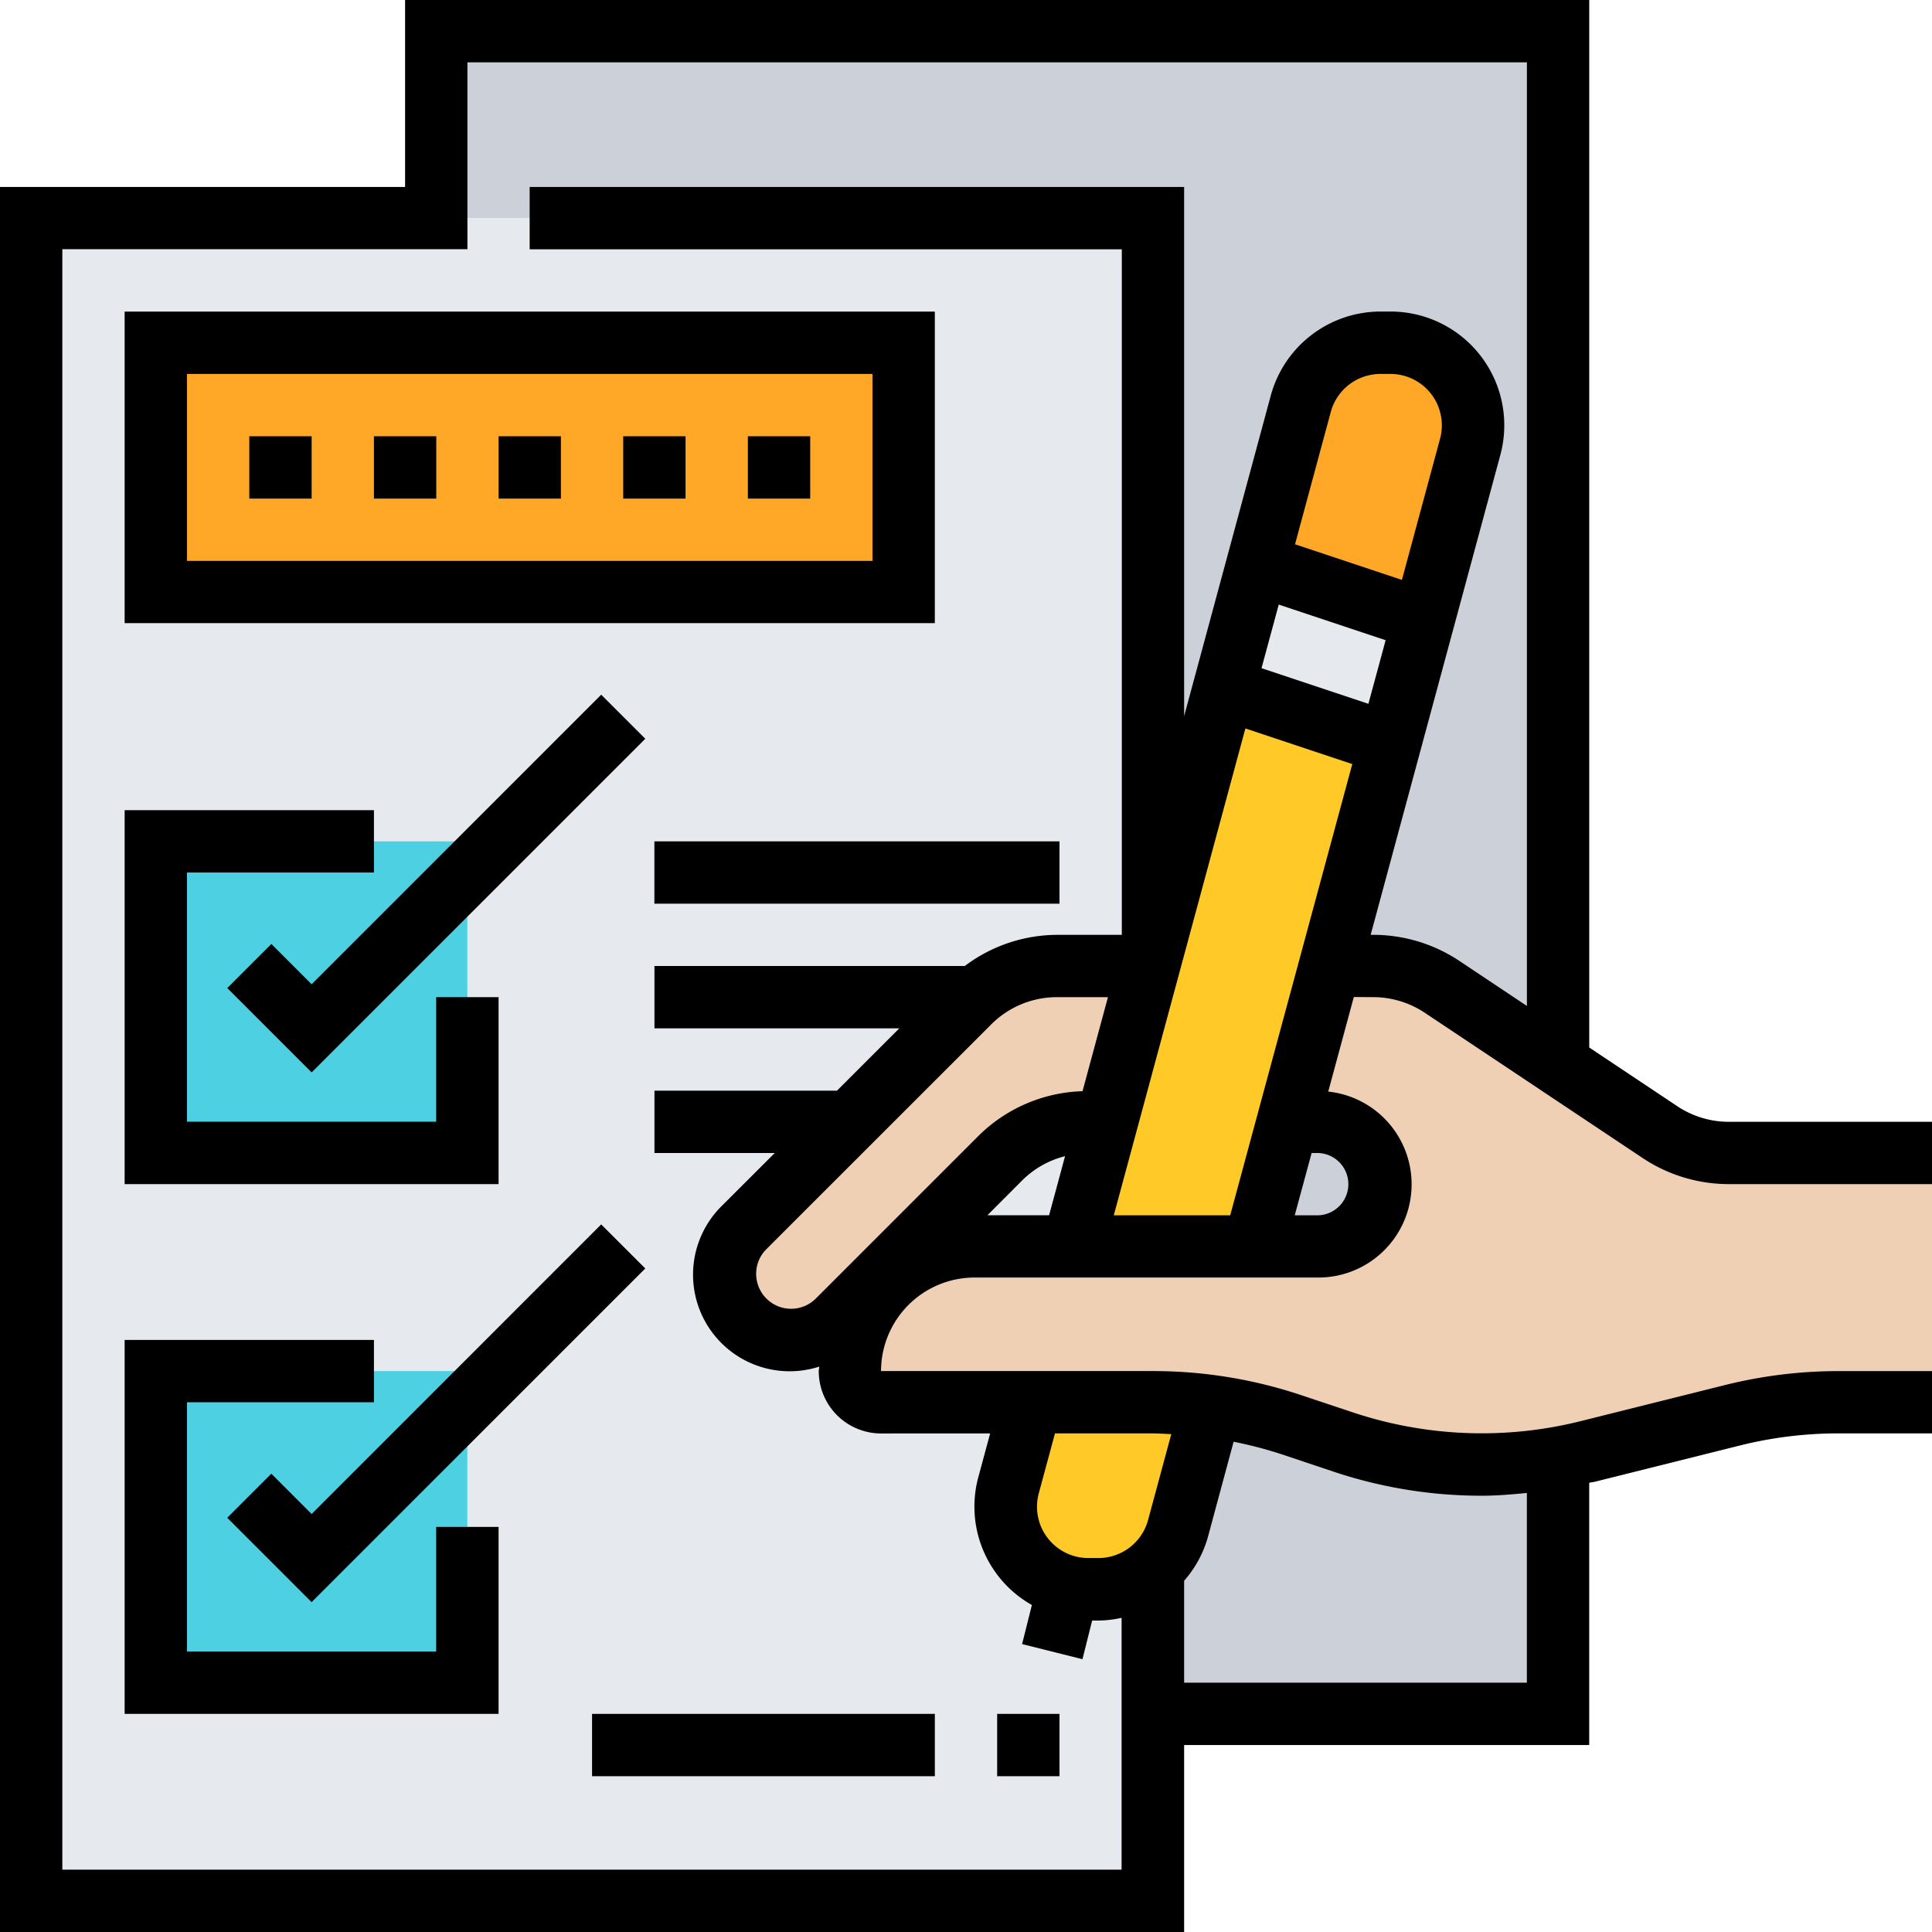 <svg id="lista-de-verificacion" xmlns="http://www.w3.org/2000/svg" width="80" height="80" viewBox="0 0 80 80">
  <path id="Trazado_145923" data-name="Trazado 145923" d="M312.774,363.452v10.323H296v-6.026a3.387,3.387,0,0,0,1.032-1.665l1.381-5.045a17.272,17.272,0,0,1,3.3.762l2.181.722a17.92,17.92,0,0,0,5.716.929,16.658,16.658,0,0,0,3.11-.284Zm0,0" transform="translate(-248.258 -302.807)" fill="#ccd1d9"/>
  <path id="Trazado_145924" data-name="Trazado 145924" d="M326.439,288.761a2.582,2.582,0,0,1-1.832,4.4H322L323.394,288h1.213A2.577,2.577,0,0,1,326.439,288.761Zm0,0" transform="translate(-270.065 -241.548)" fill="#ccd1d9"/>
  <path id="Trazado_145925" data-name="Trazado 145925" d="M235.489,288.077l-1.368,5.084h-4.09a5.2,5.2,0,0,0-3.652,1.51l-.219-.219,4.942-4.942a5.166,5.166,0,0,1,3.652-1.51h.439Zm0,0" transform="translate(-189.683 -241.548)" fill="#e6e9ed"/>
  <path id="Trazado_145926" data-name="Trazado 145926" d="M203.657,248.193l-1.716,6.336-.3-.077h-.439a5.166,5.166,0,0,0-3.652,1.51l-4.942,4.942-1.768,1.78a2.735,2.735,0,0,1-1.935.8,2.783,2.783,0,0,1-1.948-.8,2.726,2.726,0,0,1,.013-3.871l9.291-9.3a5.166,5.166,0,0,1,3.652-1.51h3.019Zm0,0" transform="translate(-156.134 -208)" fill="#f0d0b4"/>
  <path id="Trazado_145927" data-name="Trazado 145927" d="M141.677,45.419V15.742H112V8h46.452V50.581l-.09.129-4.71-3.136a5.12,5.12,0,0,0-2.864-.864h-1.78l2.49-9.2,1.381-5.135,1.935-7.162a3.51,3.51,0,0,0,.116-.89,3.414,3.414,0,0,0-3.407-3.419H151.1a3.407,3.407,0,0,0-3.29,2.529l-1.794,6.658-1.394,5.122-2.774,10.258Zm0,0" transform="translate(-93.935 -6.71)" fill="#ccd1d9"/>
  <path id="Trazado_145928" data-name="Trazado 145928" d="M54.452,85.677l.168.052-.387,1.432-.723-.193H50.491a5.166,5.166,0,0,0-3.652,1.51l-9.291,9.3a2.726,2.726,0,0,0-.013,3.871,2.783,2.783,0,0,0,1.948.8,2.735,2.735,0,0,0,1.935-.8l1.768-1.78.219.219a5.2,5.2,0,0,0-1.51,3.652,1.294,1.294,0,0,0,1.29,1.29h6.219l-.929,3.432a3.531,3.531,0,0,0-.129.89,3.425,3.425,0,0,0,3.419,3.419h.426a3.394,3.394,0,0,0,2.258-.864v13.768H8V56H54.452Zm0,0" transform="translate(-6.71 -46.968)" fill="#e6e9ed"/>
  <path id="Trazado_145929" data-name="Trazado 145929" d="M40,88H70.968V98.323H40Zm0,0" transform="translate(-33.548 -73.806)" fill="#ffa726"/>
  <path id="Trazado_145930" data-name="Trazado 145930" d="M49.032,352H52.9v12.9H40V352Zm0,0" transform="translate(-33.548 -295.226)" fill="#4dd0e1"/>
  <path id="Trazado_145931" data-name="Trazado 145931" d="M49.032,216H52.9v12.9H40V216Zm0,0" transform="translate(-33.548 -181.161)" fill="#4dd0e1"/>
  <path id="Trazado_145932" data-name="Trazado 145932" d="M331.8,91.419a3.511,3.511,0,0,1-.116.89l-1.935,7.162-6.865-2.284,1.794-6.658A3.407,3.407,0,0,1,327.963,88h.426A3.414,3.414,0,0,1,331.8,91.419Zm0,0" transform="translate(-270.802 -73.806)" fill="#ffa726"/>
  <path id="Trazado_145933" data-name="Trazado 145933" d="M322.5,147.245l-1.381,5.135-6.878-2.3,1.394-5.122Zm0,0" transform="translate(-263.555 -121.58)" fill="#e6e9ed"/>
  <path id="Trazado_145934" data-name="Trazado 145934" d="M264.263,366.878a3.393,3.393,0,0,1-2.258.864h-.426a3.425,3.425,0,0,1-3.419-3.419,3.532,3.532,0,0,1,.129-.89l.929-3.432h5.045a16.759,16.759,0,0,1,2.413.168l-1.381,5.045A3.387,3.387,0,0,1,264.263,366.878Zm0,0" transform="translate(-216.521 -301.935)" fill="#ffca28"/>
  <path id="Trazado_145935" data-name="Trazado 145935" d="M286.152,188.216l-3.136,11.613h-7.5l1.368-5.084,1.716-6.336.387-1.432,2.774-10.258,6.878,2.3Zm0,0" transform="translate(-231.081 -148.216)" fill="#ffca28"/>
  <path id="Trazado_145936" data-name="Trazado 145936" d="M233.128,266.232a16.758,16.758,0,0,0-2.413-.168H219.45a1.294,1.294,0,0,1-1.29-1.29,5.154,5.154,0,0,1,5.161-5.161h14.194a2.581,2.581,0,1,0,0-5.161H236.3L238.044,248h1.78a5.12,5.12,0,0,1,2.864.864L247.4,252l4.309,2.877a5.122,5.122,0,0,0,2.865.864h8.4v10.323H259.1a17.93,17.93,0,0,0-4.387.542l-6,1.5c-.426.1-.852.193-1.278.258a16.658,16.658,0,0,1-3.11.284,17.92,17.92,0,0,1-5.716-.929l-2.181-.722A17.272,17.272,0,0,0,233.128,266.232Zm0,0" transform="translate(-182.973 -208)" fill="#f0d0b4"/>
  <path id="Trazado_145937" data-name="Trazado 145937" d="M56.855,41.29a3.856,3.856,0,0,1,2.147.65l9.011,6.008a6.444,6.444,0,0,0,3.579,1.084H80V46.452H71.595a3.862,3.862,0,0,1-2.148-.65l-3.64-2.427V0H16.774V7.742H0V80H49.032V72.258H65.806V61.4c.081-.02.165-.026.246-.047l6-1.5a16.874,16.874,0,0,1,4.075-.5H80V56.774H76.129a19.407,19.407,0,0,0-4.7.578l-6,1.5a16.868,16.868,0,0,1-9.384-.36l-2.174-.725a19.333,19.333,0,0,0-6.127-.994H36.482A3.876,3.876,0,0,1,40.353,52.9H54.547a3.861,3.861,0,0,0,.453-7.7l1.059-3.916Zm-1.63,19.65a19.315,19.315,0,0,0,6.128.995c.626,0,1.251-.054,1.872-.115v7.857H49.032V65.457a4.654,4.654,0,0,0,.992-1.84L51.081,59.7a16.653,16.653,0,0,1,1.971.513ZM48.5,59.384l-.961,3.558a2.131,2.131,0,0,1-2.054,1.573h-.418a2.126,2.126,0,0,1-2.053-2.681l.67-2.48h4.063C47.993,59.355,48.244,59.374,48.5,59.384ZM41,59.355l-.488,1.805a4.677,4.677,0,0,0,2.216,5.3l-.405,1.618,2.5.626.4-1.6h.248a4.687,4.687,0,0,0,.972-.113V77.419H2.581v-67.1H19.355V2.581H63.226V41.654l-2.791-1.861a6.441,6.441,0,0,0-3.579-1.084h-.1l5.37-19.87A4.71,4.71,0,0,0,57.582,12.9h-.418a4.716,4.716,0,0,0-4.544,3.48L49.032,29.655V7.742h-27.1v2.581H46.452V38.71H43.783A6.382,6.382,0,0,0,39.95,40H27.1v2.581H37.239l-2.581,2.581H27.1v2.581h4.982L29.923,49.9a4,4,0,0,0,4,6.689c0,.063-.02.123-.02.187a2.583,2.583,0,0,0,2.581,2.581Zm9.94-9.032H46.12l5.449-20.16,4.426,1.475Zm-9.9-7.9a3.847,3.847,0,0,1,2.738-1.133h2.1l-1.053,3.894a6.39,6.39,0,0,0-4.324,1.866l-6.719,6.719a1.447,1.447,0,0,1-2.471-1.022,1.437,1.437,0,0,1,.425-1.023Zm1.29,6.452a3.83,3.83,0,0,1,1.772-1l-.661,2.445H40.889Zm17.3-30.708-1.58,5.846-4.426-1.475,1.481-5.481a2.133,2.133,0,0,1,2.054-1.573h.418a2.128,2.128,0,0,1,2.053,2.683Zm-6.68,6.867,4.426,1.475-.713,2.634-4.426-1.475Zm1.592,22.709a1.29,1.29,0,0,1,0,2.581h-.93l.7-2.581Zm0,0"/>
  <path id="Trazado_145938" data-name="Trazado 145938" d="M65.548,80H32V92.9H65.548ZM62.968,90.323H34.581V82.581H62.968Zm0,0" transform="translate(-26.839 -67.097)"/>
  <path id="Trazado_145939" data-name="Trazado 145939" d="M64,112h2.581v2.581H64Zm0,0" transform="translate(-53.677 -93.935)"/>
  <path id="Trazado_145940" data-name="Trazado 145940" d="M96,112h2.581v2.581H96Zm0,0" transform="translate(-80.516 -93.935)"/>
  <path id="Trazado_145941" data-name="Trazado 145941" d="M128,112h2.581v2.581H128Zm0,0" transform="translate(-107.355 -93.935)"/>
  <path id="Trazado_145942" data-name="Trazado 145942" d="M160,112h2.581v2.581H160Zm0,0" transform="translate(-134.194 -93.935)"/>
  <path id="Trazado_145943" data-name="Trazado 145943" d="M192,112h2.581v2.581H192Zm0,0" transform="translate(-161.032 -93.935)"/>
  <path id="Trazado_145944" data-name="Trazado 145944" d="M47.484,215.742H44.9V220.9H34.581V210.581h7.742V208H32v15.484H47.484Zm0,0" transform="translate(-26.839 -174.452)"/>
  <path id="Trazado_145945" data-name="Trazado 145945" d="M73.828,178.344,61.837,190.335l-1.668-1.668-1.825,1.825,3.493,3.493,13.816-13.816Zm0,0" transform="translate(-48.933 -149.579)"/>
  <path id="Trazado_145946" data-name="Trazado 145946" d="M44.9,356.9H34.581V346.581h7.742V344H32v15.484H47.484v-7.742H44.9Zm0,0" transform="translate(-26.839 -288.516)"/>
  <path id="Trazado_145947" data-name="Trazado 145947" d="M60.168,324.666l-1.825,1.825,3.493,3.493,13.816-13.816-1.825-1.825L61.837,326.335Zm0,0" transform="translate(-48.933 -263.643)"/>
  <path id="Trazado_145948" data-name="Trazado 145948" d="M256,440h2.581v2.581H256Zm0,0" transform="translate(-214.71 -369.032)"/>
  <path id="Trazado_145949" data-name="Trazado 145949" d="M152,440h14.194v2.581H152Zm0,0" transform="translate(-127.484 -369.032)"/>
  <path id="Trazado_145950" data-name="Trazado 145950" d="M168,216h16.774v2.581H168Zm0,0" transform="translate(-140.903 -181.161)"/>
</svg>
